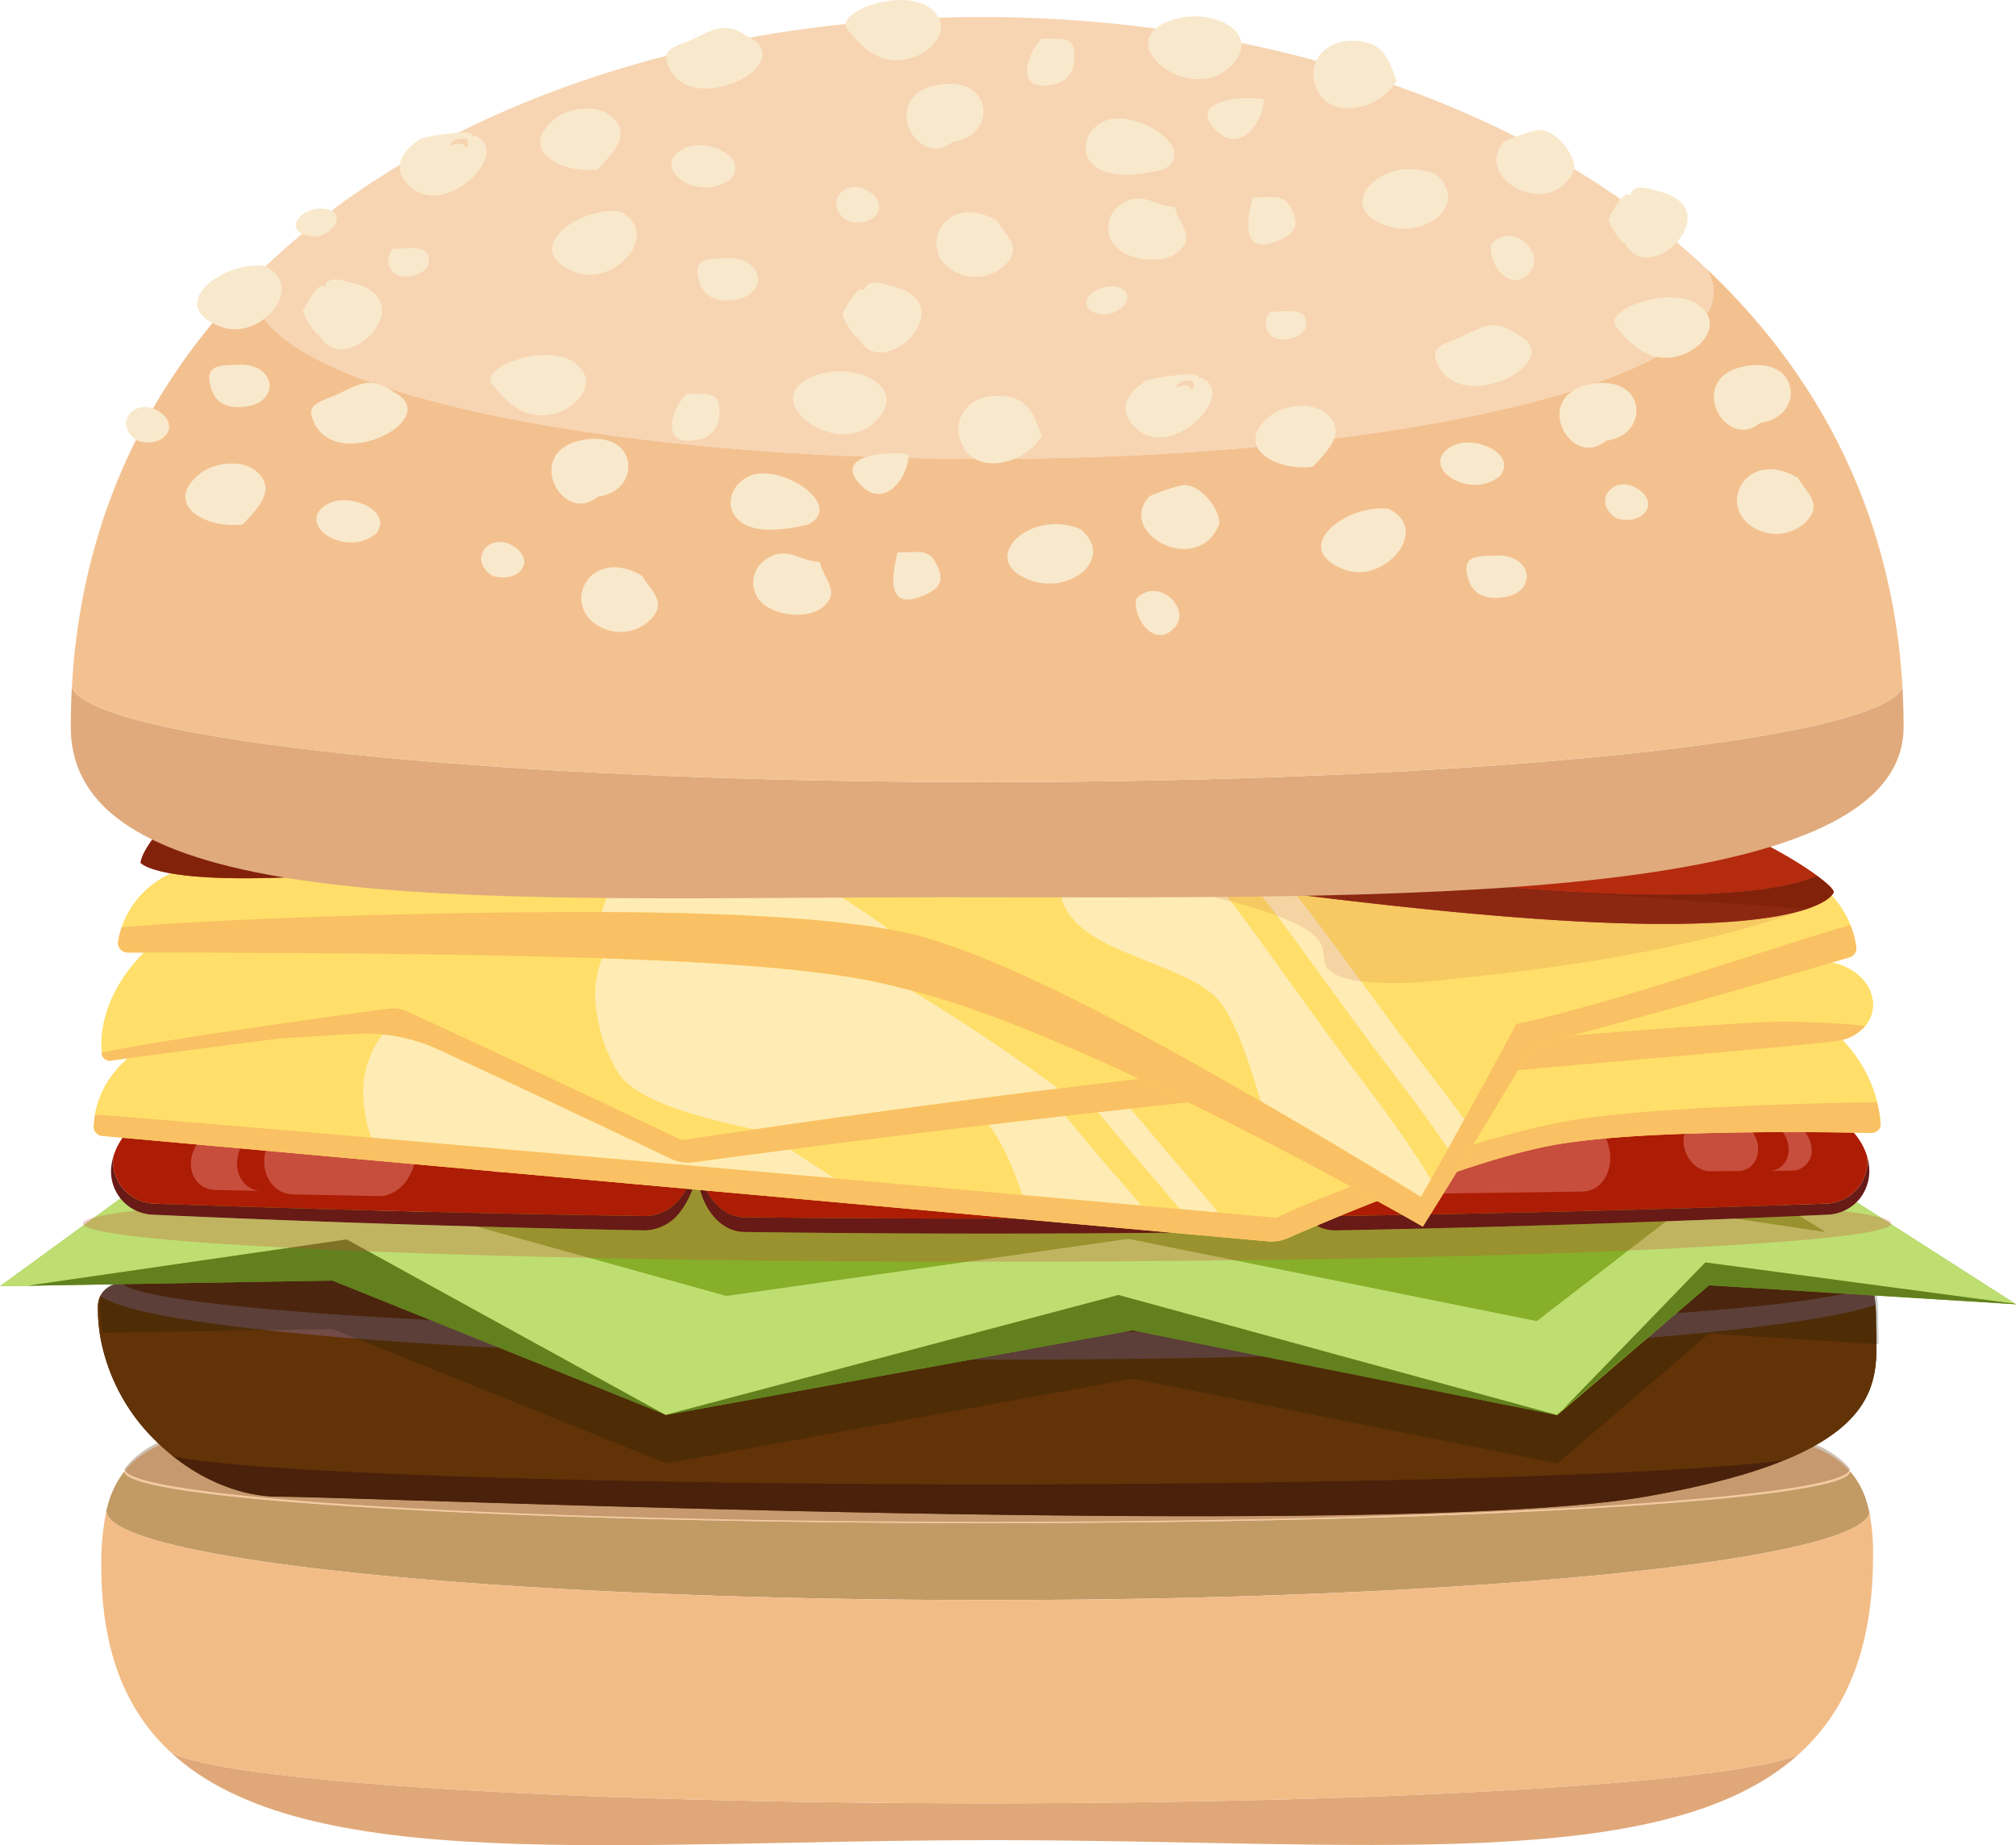 <svg xmlns="http://www.w3.org/2000/svg" viewBox="0 0 416.582 381.303"><defs><style>.a,.o{fill:none;}.a,.b,.c,.d,.e,.f,.h{fill-rule:evenodd;}.b{fill:#e0a879;}.c{fill:#f5c99e;}.d{fill:#c29a64;}.e{fill:#f2bc86;}.f,.x{fill:#ffdf69;}.g,.h{fill:#623307;}.h{opacity:0.32;}.i{fill:#4a210b;}.j{fill:#452705;}.k{fill:#724b46;}.l{fill:#5e2a12;}.m{fill:#331604;}.n{fill:#87af29;}.p{fill:#bede71;}.q{fill:#63801e;}.r{fill:#001000;opacity:0.2;}.s{fill:#681a16;}.t{fill:#991b02;}.u{fill:#ad1c04;}.ac,.v,.w{fill:#c74e3c;}.w{opacity:0.29;}.y{fill:#ffebb4;}.z{fill:#f9c163;}.aa{fill:#83220b;}.ab{fill:#b42b0d;}.ac{opacity:0.15;}.ad{fill:#e0aa7c;}.ae{fill:#f7d5b2;}.af{fill:#f3c190;}.ag{fill:#f9e9cc;}</style></defs><title>burger</title><path class="a" d="M20.942,323.7c0,70.068,81.433,56.552,184.381,56.552s181.718,13.516,181.718-58.832c0-34.549-23.133-26.7-183.02-26.7S20.942,284.283,20.942,323.7Z"/><path class="b" d="M371.522,362.644c-27.84,24.92-90.48,17.61-166.2,17.61-77.29,0-142.45,7.62-170.13-18.24,9.68,5.98,81.56,10.62,168.8,10.62C288.122,372.634,357.962,368.314,371.522,362.644Z"/><path class="c" d="M162.032,294.194c-2.65.06-5.29.13-7.9.21q-8.865-.105-16.96-.23h-.07c-70.9-1.08-99.68-2.42-110.42,8.75a.01.01,0,0,1-.01.01l-.05.06-.93,1.07c0,5.89,79.83,10.67,178.3,10.67s178.29-4.78,178.29-10.67v-.04l-1.2-1.21c-10.65-9.66-38.53-9.24-105.8-8.53h-.07q-8.91.09-18.77.18-3.51-.1-7.06-.2Z"/><path class="d" d="M386.3,312.594c-2.24,10-82.92,18.05-182.13,18.05-100.54,0-182.07-8.27-182.18-18.46v-.02c.07-.32.15-.63.23-.93,0-.01,0-.01.01-.02a19.3,19.3,0,0,1,3.46-7.15c0,5.89,79.83,10.67,178.3,10.67s178.29-4.78,178.29-10.67v-.04a16.989,16.989,0,0,1,3.58,6.78C386.032,311.384,386.172,311.974,386.3,312.594Z"/><path class="e" d="M387.042,321.424c0,17.58-4.65,30.09-13.18,38.96-.74.78-1.53,1.54-2.34,2.26-13.56,5.67-83.4,9.99-167.53,9.99-87.24,0-159.12-4.64-168.8-10.62-.35-.31-.69-.64-1.02-.98-8.54-8.52-13.23-20.52-13.23-37.33a52.062,52.062,0,0,1,1.05-11.52c.11,10.19,81.64,18.46,182.18,18.46,99.21,0,179.89-8.05,182.13-18.05A44.322,44.322,0,0,1,387.042,321.424Z"/><path class="f" d="M162.032,294.194c-2.65.06-5.29.13-7.9.21q-8.865-.105-16.96-.23l24.86.02,87.35.07q3.555.09,7.06.2,9.855-.09,18.77-.18l-25.83-.02Z"/><path class="g" d="M387.654,272.637c0-1.09-.03-2.07-.11-2.97-.02-.24-.04-.48-.07-.71a5.968,5.968,0,0,0-.09-.63,9.174,9.174,0,0,0-.59-2.2.01.01,0,0,0-.01-.01,3.478,3.478,0,0,0-.21-.48,1.091,1.091,0,0,0-.06-.11.01.01,0,0,1,.01-.01,6.706,6.706,0,0,0-3.83-3.1h-.01c-2.16-.82-5.22-1.28-9.56-1.52-5.39-.32-12.75-.32-22.77-.32q-11.49,0-22.46-.01-4.245.015-8.41,0-16.59.015-31.98-.01-4.71.015-9.3,0h-31.92c-3.14,0-6.23-.01-9.29-.01q-16.05,0-30.54,0-4.725,0-9.3.01-16.425,0-30.87.02c-3.26,0-6.45.01-9.57.01-10.54.02-20.27.05-29.25.09-3.02.01-5.95.03-8.8.04-10.86.06-20.52.15-29.12.25q-4.32.06-8.28.12c-34.81.55-49.88,1.65-56.33,3.81a1.006,1.006,0,0,0,.17.2,1.123,1.123,0,0,1-.18-.2c-.07.02-.13.05-.2.07a10.815,10.815,0,0,0-2.22,1.02.01.01,0,0,0-.01.01h-.01a.435.435,0,0,0-.07.04,4.986,4.986,0,0,0-1.43,1.32,4.92,4.92,0,0,0-.26.43,5.492,5.492,0,0,0-.5,2.55,35.521,35.521,0,0,0,.46,5.69,39.757,39.757,0,0,0,11.23,21.45c.23.23.45.45.68.67.33.32.66.63,1,.94l2.1,1.79h.01c6.61,5.28,14.49,8.4,21.84,8.4,17.23,0,230.23,9.09,282.47,0,12.62-2.19,21.93-4.76,28.78-7.57a54.424,54.424,0,0,0,6.18-2.95c.12-.06.23-.13.34-.19.33-.19.65-.37.95-.56,10.26-6.2,11.48-13.17,11.49-19.65C387.764,276.387,387.654,274.477,387.654,272.637Z"/><path class="h" d="M382.244,303.477v.04c0,6.04-79.8,10.95-178.25,10.95s-178.25-4.91-178.25-10.95l.93-1.1.05-.06a.01.01,0,0,0,.01-.01,19.433,19.433,0,0,1,5.86-4.2c.33.32.66.63,1,.94l2.1,1.79h.01c6.61,5.28,14.49,8.4,21.84,8.4,17.23,0,230.23,9.09,282.47,0,12.62-2.19,21.93-4.76,28.78-7.57a54.424,54.424,0,0,0,6.18-2.95c.12-.06.23-.13.34-.19a20.451,20.451,0,0,1,5.73,3.66Z"/><path class="i" d="M368.791,301.71c-6.85,2.81-16.16,5.38-28.78,7.57-52.24,9.09-265.24,0-282.47,0-7.35,0-15.23-3.12-21.84-8.4,14.22,3.31,84.46,5.82,168.98,5.82C281.941,306.7,347.271,304.6,368.791,301.71Z"/><path class="g" d="M387.757,278.361c-.01,6.48-1.23,13.45-11.49,19.65q-.615.375-1.29.75a54.623,54.623,0,0,1-6.19,2.95c-.34.05-.68.09-1.04.14s-.72.08-1.1.13c-2.65.31-5.81.61-9.45.9l-1.58.12c-3.59.27-7.61.54-12.02.79-.87.05-1.75.09-2.65.14-1.54.09-3.13.17-4.76.25l-2.58.12q-4.41.21-9.18.4h-.06c-1.45.06-2.92.12-4.41.17-2.28.09-4.63.17-7.03.25-.2.01-.41.02-.61.02l-4.68.15c-1.79.06-3.61.11-5.46.16s-3.72.11-5.61.16c-3.79.1-7.69.19-11.68.28q-2.9.045-5.85.12l-1.81.03q-8.925.18-18.39.3-4.365.06-8.82.11-3.33.045-6.72.07-10.455.1-21.37.14c-1.42.01-2.84.02-4.27.02q-6.42.015-12.98.02c-1.72,0-3.43,0-5.13-.01-1.71.01-3.41,0-5.1-.01a2.255,2.255,0,0,1-.26,0c-1.16,0-2.32-.01-3.47-.01-12.22-.04-24.07-.14-35.43-.27-.18-.01-.36-.01-.54-.01q-8.655-.1-16.89-.25h-.18q-4.845-.09-9.53-.18c-1.06-.02-2.12-.05-3.17-.07-2.09-.05-4.16-.09-6.21-.14-11.25-.27-21.68-.58-31.13-.95-.86-.03-1.71-.06-2.55-.1q-3.78-.15-7.35-.31c-.75-.03-1.49-.07-2.22-.1l-1.2-.06c-1.17-.05-2.32-.11-3.45-.17-1.55-.08-3.07-.16-4.55-.24-1.46-.08-2.87-.17-4.24-.25-1.03-.06-2.03-.13-3-.19-1.4-.09-2.74-.18-4.04-.28q-1.23-.09-2.4-.18c-.32-.03-.64-.05-.95-.08-1.08-.08-2.11-.17-3.11-.26-.98-.09-1.93-.18-2.83-.27-.45-.05-.89-.09-1.32-.14l-.85-.09c-.65-.07-1.27-.15-1.86-.22s-1.15-.15-1.68-.22l-.2-.03q-.42-.06-.81-.12a1.1,1.1,0,0,0-.18-.02c-.28-.05-.54-.09-.79-.13-.03-.01-.06-.01-.09-.02-.27-.04-.52-.09-.76-.13-.29-.05-.56-.11-.82-.16-.24-.05-.47-.1-.68-.15H35.7l-2.1-1.79c-.57-.52-1.13-1.05-1.68-1.61a39.757,39.757,0,0,1-11.23-21.45,35.521,35.521,0,0,1-.46-5.69,5.492,5.492,0,0,1,.5-2.55c3.71,2.84,17.72,5.45,39.03,7.57q5.43.555,11.48,1.06c9,.74,18.98,1.41,29.79,1.99h.01c3.42.18,6.91.36,10.49.52h.01c21.4,1,45.54,1.67,71.33,1.93h.03q10.125.09,20.58.1h.02c.89.01,1.79.01,2.69.01,18,0,35.4-.2,51.87-.58h.01q7.95-.18,15.58-.42h.04c23.95-.73,45.51-1.85,63.48-3.25h.01c1.17-.09,2.33-.18,3.47-.27a.41.41,0,0,1,.11-.01c22.53-1.86,38.98-4.18,46.79-6.77.08.9.11,1.88.11,2.97C387.657,274.481,387.767,276.391,387.757,278.361Z"/><path class="j" d="M35.7,300.88c-.72-.57-1.42-1.17-2.1-1.79Z"/><path class="k" d="M387.547,269.671c-7.81,2.59-24.26,4.91-46.79,6.77a.41.41,0,0,0-.11.01c-1.14.09-2.3.18-3.47.27h-.01c-17.97,1.4-39.53,2.52-63.48,3.25h-.04q-7.635.24-15.58.42h-.01c-16.47.38-33.87.58-51.87.58-.9,0-1.8,0-2.69-.01h-.02q-10.44,0-20.58-.1h-.03c-25.79-.26-49.93-.93-71.33-1.93h-.01c-3.58-.16-7.07-.34-10.49-.52h-.01c-10.81-.58-20.79-1.25-29.79-1.99q-6.045-.51-11.48-1.06c-21.31-2.12-35.32-4.73-39.03-7.57a4.92,4.92,0,0,1,.26-.43,4.986,4.986,0,0,1,1.43-1.32.435.435,0,0,1,.07-.04h.01a.01.01,0,0,1,.01-.01,10.815,10.815,0,0,1,2.22-1.02c.07-.02.13-.05.2-.07a3.527,3.527,0,0,0,1.5,1.02h.01a.01.01,0,0,0,.01.01h.01a5.718,5.718,0,0,0,.6.25c.11.04.23.08.34.12.19.07.39.13.59.2a1.543,1.543,0,0,1,.17.05c.13.04.27.08.41.12s.28.08.43.12c.44.12.92.24,1.43.36.34.08.7.16,1.07.24.43.09.88.18,1.35.28.34.06.68.13,1.04.19.43.08.87.15,1.33.23l.69.12c.23.03.47.07.72.11q.555.09,1.14.18c.37.05.74.1,1.12.16.74.1,1.5.21,2.28.31a1.1,1.1,0,0,0,.18.02c.28.04.56.08.85.11.95.12,1.93.24,2.95.36l1.63.18q2.895.315,6.12.62,2.565.24,5.34.48c.58.05,1.16.1,1.75.14.67.06,1.35.11,2.04.17.85.06,1.73.13,2.62.2,1.33.1,2.69.19,4.07.29.92.06,1.86.13,2.81.19s1.9.13,2.88.19q5.835.36,12.24.7h.01c.58.04,1.18.07,1.77.09q2.31.12,4.71.24l2.55.12c1.18.05,2.37.11,3.57.16l2.07.09h.01q7.95.33,16.51.62c1.12.04,2.25.08,3.39.11q7.74.24,15.91.45c1.85.05,3.71.09,5.59.13.82.02,1.65.04,2.48.05,4.07.09,8.22.17,12.42.24.44.01.88.01,1.32.02,2.21.03,4.43.07,6.67.1,12.3.17,25.08.26,38.2.27h2.26c2.13,0,4.24,0,6.35-.01s4.21-.01,6.3-.02c12.53-.05,24.71-.18,36.42-.37h.04l8.12-.15c2.1-.04,4.17-.09,6.22-.13.95-.02,1.9-.05,2.84-.07,1.9-.04,3.78-.09,5.65-.14.35-.01.69-.01,1.03-.03,1.29-.03,2.56-.06,3.83-.1s2.52-.07,3.77-.11,2.49-.08,3.73-.11l3.67-.12,1.8-.06,3.43-.12c3.04-.11,6.02-.23,8.94-.34,1.15-.05,2.28-.09,3.41-.14s2.24-.11,3.34-.15c.96-.05,1.91-.09,2.85-.13h.01c8.78-.42,16.9-.88,24.27-1.38,1.57-.11,3.09-.21,4.59-.32h.05c2.62-.2,5.14-.4,7.54-.6.56-.05,1.12-.1,1.67-.14.11-.02.21-.02.31-.03.37-.04.74-.07,1.11-.1l1.56-.15c.75-.07,1.48-.14,2.2-.21s1.44-.14,2.13-.22c.35-.04.7-.07,1.04-.11.42-.04.84-.08,1.24-.13.59-.06,1.17-.13,1.73-.2l1.04-.12c.41-.05.83-.1,1.23-.15.46-.06.92-.11,1.36-.17q3.1-.4,5.65-.83c.25-.04.48-.08.72-.12q.705-.12,1.35-.24a39.169,39.169,0,0,0,6.74-1.72,1.6,1.6,0,0,0,.23-.1.01.01,0,0,0,.01-.01h.01a.133.133,0,0,0,.08-.03,3.9,3.9,0,0,0,.41-.19,3.952,3.952,0,0,0,.41-.22l.06.12a3.478,3.478,0,0,1,.21.48.01.01,0,0,1,.01.01,9.174,9.174,0,0,1,.59,2.2,5.968,5.968,0,0,1,.09.63C387.507,269.191,387.527,269.431,387.547,269.671Z"/><path class="l" d="M386.52,265.52a7.316,7.316,0,0,1-1.15.55c-13.13,5.24-88.4,9.24-179.28,9.24-97.63,0-177.22-4.62-181.16-10.41,6.45-2.16,21.52-3.26,56.33-3.81q3.96-.06,8.28-.12c8.6-.1,18.26-.19,29.12-.25,2.85-.01,5.78-.03,8.8-.04,8.98-.04,18.71-.07,29.25-.09,3.12,0,6.31-.01,9.57-.01q14.46-.03,30.87-.02,4.575-.015,9.3-.01,14.505-.015,30.54,0c3.06,0,6.15.01,9.29.01H278.2q4.59.015,9.3,0,15.39.015,31.98.01,4.17.015,8.41,0,10.965.015,22.46.01c10.02,0,17.38,0,22.77.32,4.34.24,7.4.7,9.56,1.52h.01A6.706,6.706,0,0,1,386.52,265.52Z"/><path class="m" d="M89.54,260.97c-3.98,4.55-7.49,7.13-8.85,6.2-.96-.66-.67-2.93.57-6.08Q85.22,261.03,89.54,260.97Z"/><path class="m" d="M127.46,260.68c-4.42,5.34-8.47,8.51-9.95,7.49-1.09-.75-.57-3.6,1.15-7.45C121.51,260.71,124.44,260.69,127.46,260.68Z"/><path class="m" d="M166.28,260.58c-5.16,6.83-10.24,11.19-11.95,10.02-1.31-.91-.27-4.89,2.38-10.01C159.83,260.59,163.02,260.58,166.28,260.58Z"/><path class="m" d="M206.45,260.55c-4.89,6.27-9.57,10.16-11.19,9.05-1.24-.85-.4-4.39,1.89-9.04Q201.725,260.545,206.45,260.55Z"/><path class="m" d="M246.28,260.56c-4.89,6.26-9.57,10.15-11.19,9.04-1.24-.85-.39-4.4,1.9-9.05C240.05,260.55,243.14,260.56,246.28,260.56Z"/><path class="m" d="M278.2,260.56c-2.28,4.65-3.12,8.19-1.89,9.04,1.62,1.11,6.31-2.78,11.19-9.04h-9.3Z"/><path class="m" d="M327.89,260.57c-4.12,4.8-7.8,7.56-9.19,6.6-1.01-.7-.63-3.18.78-6.6Q323.65,260.585,327.89,260.57Z"/><path class="n" d="M416.442,269.434v-.01l-41.04-26.28-16.63.01-315.67.08H30.962L0,265.794l5.66-.1h.02l8.37-.14,8.88-.15h.01l3.95-.07h.01l36.35-.62,5.46-.09,18.38,7.4h.01l14.37,5.79h.01l35.57,14.32.02.01.02.01.43.24.09-.03h.02l.06.03,66.23-12.03h.02l30.07-5.46,24.49,4.89h.01l63.1,12.6.21.04,19.38-16.59,5.99-5.13,5.98-5.12,25.9,1.6,8.76.54,11.45.71,17.3,1.07Z"/><polygon class="o" points="137.62 292.36 137.52 292.39 137.07 292.14 137.62 292.36"/><polygon class="o" points="323.03 291.18 321.82 292.43 321.63 292.38 323.03 291.18"/><polygon class="p" points="137.07 292.143 137.62 292.365 231.123 267.606 321.626 292.376 323.032 291.182 352.39 260.876 416.444 269.427 375.401 243.147 358.767 243.151 377.109 254.564 347.208 250.076 317.549 272.971 233.161 255.969 150.1 267.772 86.398 250.076 32.528 250.076 43.098 243.232 30.958 243.235 0 265.789 5.659 265.692 71.627 256.134 137.07 292.143"/><polygon class="n" points="377.11 254.56 347.21 250.08 317.55 272.97 233.16 255.97 150.1 267.77 86.4 250.08 32.53 250.08 43.1 243.23 358.77 243.15 377.11 254.56"/><polygon class="q" points="321.63 292.38 321.61 292.39 234.01 274.9 137.69 292.39 137.62 292.36 231.12 267.61 321.63 292.38"/><polygon class="q" points="416.582 269.514 399.282 268.444 387.832 267.734 379.072 267.194 353.172 265.594 347.142 270.714 341.092 275.854 323.032 291.184 337.622 276.124 342.552 271.034 352.392 260.884 386.042 265.374 387.242 265.534 416.442 269.434 416.582 269.514"/><polygon class="q" points="137.052 292.134 101.482 277.814 101.472 277.814 87.102 272.024 87.092 272.024 68.712 264.624 63.252 264.714 26.902 265.334 26.892 265.334 22.942 265.404 22.932 265.404 14.052 265.554 5.682 265.694 71.632 256.134 79.622 260.534 81.342 261.474 86.252 264.184 101.772 272.724 101.782 272.724 111.972 278.334 111.982 278.334 137.052 292.134"/><path class="r" d="M388.2,277.764l-35.03-2.17-31.35,26.84-87.81-17.53-96.32,17.49-.06-.03h-.02l-.09.03-.43-.24-.02-.01-.02-.01-65.37-26.31-2.97-1.2-8.51.14-39.07.67a35.521,35.521,0,0,1-.46-5.69,5.492,5.492,0,0,1,.5-2.55,4.92,4.92,0,0,1,.26-.43,4.986,4.986,0,0,1,1.43-1.32.435.435,0,0,1,.07-.04l-8.88.15.01-.01,8.89-.15,3.92-.07h.01l36.37-.61,5.46-.09,18.38,7.4h.01l14.37,5.79h.01l35.57,14.32.02.01.02.01.43.24.09-.03h.02l.06.03,66.23-12.03h.02l30.07-5.46,24.49,4.89h.01l63.1,12.6v-.01h.02l.19.05,19.38-16.59,5.99-5.13,5.98-5.12,25.9,1.6,8.76.54a5.968,5.968,0,0,1,.09.63c.03.23.05.47.07.71.08.9.11,1.88.11,2.97C388.1,273.884,388.212,275.794,388.2,277.764Z"/><path class="o" d="M262.391,247.286a16.452,16.452,0,0,0,2.583-8.548l0-.028c.021-.482.019-.977,0-1.472h-.234c-1.272-6.367-5.529-11.26-10.34-11.332q-49.821-.66-99.646,0c-2.78.037-5.359,1.688-7.3,4.277a17.255,17.255,0,0,0-2.716,5.693l-.447,0-.457.017c-1.079-5.691-4.711-9.76-9.18-9.669q-49.818.927-99.609,3.172a12.587,12.587,0,0,0-7.653,3.4,13.746,13.746,0,0,0-4,6.307,10.766,10.766,0,0,0-.252,1.094,8.967,8.967,0,0,0,8.478,10.812q50.793,2.29,101.622,3.236a9.428,9.428,0,0,0,7.464-4.02,17.449,17.449,0,0,0,3.342-8.63c.175,7.151,4.359,12.894,9.7,12.977q50.826.674,101.658,0a8.874,8.874,0,0,0,7.11-4.28,16.866,16.866,0,0,0,2.587-10.058c-.022-.509-.063-1-.125-1.5A16.439,16.439,0,0,1,262.391,247.286Zm-129.007,4a9.049,9.049,0,0,0,6.678-3.142A9.049,9.049,0,0,1,133.384,251.285Zm10.789-12.546a.752.752,0,0,0-.016.141c-.008-.042-.006-.1-.014-.141a18.313,18.313,0,0,1-1.982,6.415,18.313,18.313,0,0,0,1.982-6.415v-.015c.011-.028.013-.07.024-.1a.2.2,0,0,0,.007.085l0,.029c.228,7.093,4.386,12.737,9.677,12.8C148.559,251.476,144.4,245.832,144.173,238.739Z"/><path class="o" d="M386.1,240.2a10.708,10.708,0,0,0-.253-1.094c-1.456-5.142-6.473-9.438-11.651-9.709q-49.788-2.245-99.609-3.172a8.273,8.273,0,0,0-6.948,4.023,15.689,15.689,0,0,0-2.439,6.989h-.233c.02.5.062.991.124,1.472v.029c-.02.5-.019.991,0,1.5.322,7.819,5.23,14.134,10.905,14.01q50.824-.945,101.621-3.236a9.03,9.03,0,0,0,6.75-3.409A9.263,9.263,0,0,0,386.1,240.2Zm-4.022,6.96A8.764,8.764,0,0,0,384,245.388,8.742,8.742,0,0,1,382.082,247.161Z"/><path class="s" d="M144.048,240.239c-.019.454-.018.907-.007,1.36a17.449,17.449,0,0,1-3.342,8.63,9.428,9.428,0,0,1-7.464,4.02q-50.825-.945-101.622-3.236A8.967,8.967,0,0,1,23.135,240.2a10.766,10.766,0,0,1,.252-1.094,8.8,8.8,0,0,0,8.589,9.62q50.686,1.81,101.408,2.558a9.448,9.448,0,0,0,7.449-4.047,17.435,17.435,0,0,0,3.31-8.5c.008.042.006.1.014.141C144.107,239.333,144.068,239.786,144.048,240.239Z"/><path class="t" d="M144.14,240.239c-.02.453-.059.907-.1,1.36-.011-.454-.012-.907.007-1.36s.06-.906.109-1.359C144.158,239.333,144.159,239.786,144.14,240.239Z"/><path class="s" d="M265.1,240.239a16.866,16.866,0,0,1-2.587,10.058,8.874,8.874,0,0,1-7.11,4.28q-50.826.672-101.658,0c-5.344-.083-9.528-5.826-9.7-12.977.039-.453.08-.906.1-1.36s.018-.906.017-1.359a.752.752,0,0,1,.016-.141c.228,7.093,4.386,12.737,9.677,12.8q50.721.532,101.446,0a8.829,8.829,0,0,0,7.1-4.258,16.439,16.439,0,0,0,2.583-8.548C265.036,239.234,265.077,239.73,265.1,240.239Z"/><path class="t" d="M144.157,238.88c0,.453,0,.906-.017,1.359s-.059.907-.1,1.36c-.011-.454-.012-.907.007-1.36S144.108,239.333,144.157,238.88Z"/><path class="s" d="M386.1,240.2a9.263,9.263,0,0,1-1.729,7.4,9.03,9.03,0,0,1-6.75,3.409Q326.832,253.3,276,254.249c-5.675.124-10.583-6.191-10.905-14.01-.022-.509-.023-1,0-1.5.833,7.121,5.467,12.638,10.759,12.546q50.717-.747,101.408-2.558A8.915,8.915,0,0,0,384,245.388a9.06,9.06,0,0,0,1.854-6.281A10.708,10.708,0,0,1,386.1,240.2Z"/><path class="u" d="M144.144,238.724v.015a17.435,17.435,0,0,1-3.31,8.5,9.449,9.449,0,0,1-7.449,4.047q-50.718-.747-101.408-2.558a8.8,8.8,0,0,1-8.589-9.62,13.746,13.746,0,0,1,4-6.307,12.587,12.587,0,0,1,7.653-3.4q49.788-2.245,99.609-3.172c4.469-.091,8.1,3.978,9.18,9.669A17.8,17.8,0,0,1,144.144,238.724Z"/><path class="t" d="M144.268,237.238c-.019.453-.059.906-.1,1.359v.028c-.011.029-.013.071-.024.1a17.913,17.913,0,0,0-.316-2.829l.457-.016C144.286,236.331,144.288,236.785,144.268,237.238Z"/><path class="u" d="M264.972,238.71l0,.028a16.452,16.452,0,0,1-2.583,8.548,8.825,8.825,0,0,1-7.1,4.258q-50.721.531-101.446,0c-5.291-.067-9.449-5.711-9.677-12.8l0-.029a18.6,18.6,0,0,1,.557-2.834,17.255,17.255,0,0,1,2.716-5.693c1.944-2.589,4.523-4.24,7.3-4.277q49.821-.66,99.646,0c4.811.072,9.068,4.965,10.34,11.332C264.839,237.719,264.911,238.214,264.972,238.71Z"/><path class="t" d="M144.285,235.879l.447,0a18.6,18.6,0,0,0-.557,2.834.2.2,0,0,1-.007-.085V238.6c-.01-.453-.012-.906.008-1.359S144.236,236.332,144.285,235.879Z"/><path class="t" d="M264.971,237.238c.02.5.022.99,0,1.472-.061-.5-.133-.991-.235-1.473Z"/><path class="u" d="M385.851,239.107A9.051,9.051,0,0,1,384,245.388a8.915,8.915,0,0,1-6.734,3.339q-50.686,1.81-101.408,2.558c-5.291.092-9.926-5.425-10.759-12.546v-.029c.019-.5.049-.991.109-1.472a15.689,15.689,0,0,1,2.439-6.989,8.273,8.273,0,0,1,6.948-4.023q49.817.927,99.609,3.172C379.378,229.669,384.4,233.965,385.851,239.107Z"/><path class="t" d="M265.2,237.238c-.06.481-.09.977-.109,1.472-.062-.481-.1-.977-.124-1.472Z"/><path class="v" d="M78.322,247.165Q69.4,247,60.474,246.812c-3.747-.1-6.36-3.661-5.807-7.915h0c.552-4.254,4.022-7.842,7.71-7.968q8.807-.256,17.612-.482c3.689-.109,6.356,3.646,5.927,8.337h0C85.486,243.475,82.069,247.249,78.322,247.165Z"/><path class="v" d="M122.751,242.358q-9.816-.036-19.631-.078c-2.616-.018-4.531-2.788-4.257-6.155h0c.274-3.367,2.614-6.173,5.2-6.233q9.725-.2,19.45-.362c2.586-.048,4.542,2.827,4.348,6.384h0C127.665,239.472,125.366,242.371,122.751,242.358Z"/><path class="v" d="M206.321,247.174q-16.6,0-33.2-.062c-3.523-.018-6.3-4.1-6.162-9.07h0c.133-4.969,3.083-9.06,6.554-9.086q16.394-.1,32.788-.1c3.472,0,6.338,4.126,6.369,9.16h0C212.7,243.05,209.845,247.173,206.321,247.174Z"/><path class="v" d="M238.56,242.477l-6.916.009c-2.615,0-4.8-3.05-4.854-6.787h0c-.055-3.737,2.017-6.785,4.6-6.769q3.426.019,6.851.043c2.587.02,4.786,3.066,4.887,6.765h0C243.233,239.438,241.175,242.471,238.56,242.477Z"/><path class="v" d="M327.087,246.231q-15.927.246-31.856.427c-3.523.05-6.637-3.782-6.921-8.511h0c-.283-4.729,2.324-8.543,5.8-8.47q15.73.288,31.46.678c3.47.1,6.672,3.688,7.117,7.968h0C333.127,242.6,330.61,246.163,327.087,246.231Z"/><path class="v" d="M359.224,241.988l-5.877.038c-2.614.025-5.053-2.462-5.418-5.528h0c-.365-3.065,1.451-5.5,4.036-5.418q2.912.088,5.823.18c2.584.09,5.035,2.532,5.444,5.423h0C363.641,239.573,361.837,241.961,359.224,241.988Z"/><path class="v" d="M368.77,231.617q-2.351-.079-4.7-.156a6.237,6.237,0,0,1,5.473,5.3c.425,2.821-1.365,5.153-3.979,5.181l4.748-.034a4.147,4.147,0,0,0,3.957-5.084A6.235,6.235,0,0,0,368.77,231.617Z"/><path class="v" d="M49.047,239.459c.489-3.573,3.477-6.575,6.638-6.667q-4.739.117-9.475.242c-3.161.1-6.173,3-6.692,6.447s1.676,6.336,4.881,6.419,6.388.135,9.583.2C50.777,246.021,48.556,243.031,49.047,239.459Z"/><path class="w" d="M148.163,248.981q-.231-.231-.451-.478Q147.933,248.751,148.163,248.981Z"/><path class="w" d="M148.3,249.12a9.635,9.635,0,0,0,1.261,1.027A9.57,9.57,0,0,1,148.3,249.12Z"/><path class="w" d="M146.056,246.1a13.17,13.17,0,0,0,.971,1.552A13.04,13.04,0,0,1,146.056,246.1Z"/><path class="w" d="M149.753,250.27c.16.1.323.2.487.292C150.076,250.471,149.913,250.373,149.753,250.27Z"/><path class="w" d="M380.884,250.259c-.1.042-.185.1-.283.133a9.388,9.388,0,0,1-2.976.621Q326.832,253.3,276,254.249a7.6,7.6,0,0,1-2.085-.246,9.279,9.279,0,0,1-3.774-2.071q-.429-.376-.829-.8a14.784,14.784,0,0,1-2.688-4.149q-.264-.6-.487-1.234c-.045-.127-.079-.262-.122-.391l-1.392-.021a15.161,15.161,0,0,1-2.115,4.965,10.575,10.575,0,0,1-3.15,3.1,8.265,8.265,0,0,1-.927.5,7.509,7.509,0,0,1-3.033.688q-50.826.672-101.658,0c-4.378-.068-7.975-3.934-9.23-9.26l-1.285.018a16.151,16.151,0,0,1-2.53,4.9,9.428,9.428,0,0,1-7.464,4.02q-12.707-.235-25.411-.556-25.41-.642-50.812-1.619-12.7-.488-25.4-1.061a9.537,9.537,0,0,1-3.528-.872c-7.068.834-10.929,1.732-10.929,2.668,0,4.365,83.649,7.9,186.836,7.9s186.836-3.538,186.836-7.9C390.828,251.917,387.328,251.059,380.884,250.259Z"/><path class="w" d="M152.005,251.281a7.315,7.315,0,0,0,.748.16A7.315,7.315,0,0,1,152.005,251.281Z"/><path class="w" d="M145.979,245.954c-.11-.213-.215-.432-.317-.654h0Q145.813,245.633,145.979,245.954Z"/><path class="w" d="M152.978,251.474a7.394,7.394,0,0,0,.872.069A7.394,7.394,0,0,1,152.978,251.474Z"/><path class="w" d="M151.172,251.007a7.542,7.542,0,0,0,.729.249A7.542,7.542,0,0,1,151.172,251.007Z"/><path class="w" d="M150.462,250.681c.175.09.352.172.531.248C150.814,250.853,150.637,250.771,150.462,250.681Z"/><polygon class="w" points="139.281 248.901 139.281 248.9 139.281 248.901 139.28 248.901 139.281 248.901"/><path class="w" d="M147.122,247.779q.214.285.441.552Q147.337,248.064,147.122,247.779Z"/><polygon class="w" points="135.714 250.943 135.717 250.942 135.713 250.943 135.71 250.944 135.714 250.943"/><polygon class="w" points="135.344 251.05 135.346 251.05 135.345 251.05 135.343 251.05 135.344 251.05"/><path class="w" d="M263.48,245.316a13.842,13.842,0,0,1-1.089,1.97,13.842,13.842,0,0,0,1.089-1.97Z"/><polygon class="w" points="134.694 251.177 134.698 251.176 134.696 251.176 134.692 251.177 134.694 251.177"/><polygon class="w" points="136.295 250.748 136.297 250.747 136.295 250.748 136.293 250.749 136.295 250.748"/><polygon class="w" points="138.122 249.791 138.125 249.789 138.122 249.791 138.118 249.793 138.122 249.791"/><polygon class="w" points="138.453 249.566 138.454 249.565 138.453 249.565 138.452 249.566 138.453 249.566"/><polygon class="w" points="136.669 250.593 136.671 250.592 136.669 250.593 136.666 250.594 136.669 250.593"/><polygon class="w" points="139.013 249.122 139.017 249.119 139.014 249.121 139.01 249.124 139.013 249.122"/><polygon class="w" points="137.582 250.131 137.584 250.13 137.581 250.132 137.579 250.133 137.582 250.131"/><polygon class="w" points="137.22 250.328 137.224 250.327 137.221 250.328 137.218 250.329 137.22 250.328"/><path class="x" d="M387.883,227.761c-3.331-13.5-17.14-23.747-34.034-24.536-35.234-1.441-88.417-2.676-145.558-1.732q-3.645.065-7.32.137-3.644.065-7.3.154c-8.467.2-17,.446-25.536.746-22.829.807-45.761,2.024-67.955,3.765q-7.165.554-14.229,1.192c-16.054,1.45-31.615,3.191-46.336,5.283-10.579,1.664-18.524,8.816-19.97,17.538a19.069,19.069,0,0,0-.266,2.659,1.921,1.921,0,0,0,1.876,1.775c6.468.583,28.806,2.6,57.5,5.2,30.652,2.77,68.551,6.2,102.083,9.236,11.461,1.038,22.409,2.024,32.384,2.933,10.159.918,19.313,1.741,26.961,2.436,2.86.257,5.5.5,7.914.712,3.013.274,5.669.514,7.893.72,2.6.232,4.634.421,6.018.541a8.268,8.268,0,0,0,4.09-.661c7.75-3.413,37.079-16.011,54.977-19.253,18.084-3.276,56-2.693,65.465-2.487a2.222,2.222,0,0,0,1.5-.515,1.525,1.525,0,0,0,.564-1.26A26.247,26.247,0,0,0,387.883,227.761Z"/><path class="x" d="M243.781,249.844c-2.461-.214-5.126-.454-7.965-.711-3.414-4.091-6.889-8.036-10.139-11.9-7.166-8.5-14.26-17.187-21.815-25.248-1.783-1.9-5.679-6-10.19-10.206q3.66-.09,7.3-.154c4.419,4.134,8.232,8.139,9.975,10.008,7.565,8.07,14.659,16.741,21.825,25.248C236.3,241.08,240.09,245.376,243.781,249.844Z"/><path class="x" d="M85.952,207.487a29.134,29.134,0,0,0-4.736,3.825,19.922,19.922,0,0,0-6.11,16.063,30.224,30.224,0,0,0,1.6,7.71c-25.034-2.161-45.915-3.928-57.059-4.777,1.446-8.722,9.391-15.874,19.97-17.538C54.337,210.678,69.9,208.937,85.952,207.487Z"/><path class="x" d="M211.305,246.946c-11.871-1.055-25.085-2.23-38.914-3.456-2.912-1.93-5.833-3.843-8.8-5.721-9.318-5.917-42.758-26.68-63.414-31.474,22.194-1.741,45.126-2.958,67.955-3.765.011.429.021.849.052,1.278a37.071,37.071,0,0,0,2.358,10.454c2.275,6.081,11.542,8.568,20.031,11.261,5.833,1.844,11.286,3.8,13.829,7.092C207.378,236.457,209.367,241.663,211.305,246.946Z"/><path class="x" d="M387.883,227.761c-20.513.3-47.638,1.329-62.01,3.559-21.281,3.31-56.894,17.53-61.549,20.1a1.46,1.46,0,0,1-.871.189s-4.275-.386-11.707-1.046c-3.957-4.863-8.078-9.5-11.891-14.031-7.166-8.5-14.25-17.186-21.815-25.248-1.722-1.835-5.423-5.728-9.749-9.793,57.141-.944,110.324.291,145.558,1.732C370.743,204.014,384.552,214.262,387.883,227.761Z"/><path class="y" d="M172.391,243.49c-31.646-2.805-66.49-5.875-95.686-8.405a30.224,30.224,0,0,1-1.6-7.71,19.922,19.922,0,0,1,6.11-16.063,29.134,29.134,0,0,1,4.736-3.825q7.058-.63,14.229-1.192c20.656,4.794,54.1,25.557,63.414,31.474C166.558,239.647,169.479,241.56,172.391,243.49Z"/><path class="y" d="M235.816,249.133c-7.166-.635-15.439-1.381-24.511-2.187-1.938-5.283-3.927-10.489-6.9-14.331-2.543-3.293-8-5.248-13.829-7.092-8.489-2.693-17.756-5.18-20.031-11.261a37.071,37.071,0,0,1-2.358-10.454c-.031-.429-.041-.849-.052-1.278,8.54-.3,17.069-.549,25.536-.746,4.511,4.211,8.407,8.31,10.19,10.206,7.555,8.061,14.649,16.749,21.815,25.248C228.927,241.1,232.4,245.042,235.816,249.133Z"/><path class="y" d="M251.746,250.565c-2.348-.215-5.013-.455-7.965-.721-3.691-4.468-7.484-8.764-11.01-12.958-7.166-8.507-14.26-17.178-21.825-25.248-1.743-1.869-5.556-5.874-9.975-10.008q3.675-.078,7.32-.137c4.326,4.065,8.027,7.958,9.749,9.793,7.565,8.062,14.649,16.75,21.815,25.248C243.668,241.063,247.789,245.7,251.746,250.565Z"/><path class="z" d="M388.6,232.341a1.525,1.525,0,0,1-.564,1.26,2.222,2.222,0,0,1-1.5.515c-9.462-.206-47.381-.789-65.465,2.487-17.9,3.242-47.227,15.84-54.977,19.253a8.268,8.268,0,0,1-4.09.661c-1.384-.12-3.414-.309-6.018-.541-2.224-.206-4.88-.446-7.893-.72-2.409-.215-5.054-.455-7.914-.712-7.648-.7-16.8-1.518-26.961-2.436-9.975-.909-20.923-1.9-32.384-2.933-33.532-3.035-71.431-6.466-102.083-9.236-28.693-2.6-51.031-4.614-57.5-5.2a1.921,1.921,0,0,1-1.876-1.775,19.069,19.069,0,0,1,.266-2.659c11.144.849,32.025,2.616,57.059,4.777,29.2,2.53,64.04,5.6,95.686,8.405,13.829,1.226,27.043,2.4,38.914,3.456,9.072.806,17.345,1.552,24.511,2.187,2.839.257,5.5.5,7.965.711,2.952.266,5.617.506,7.965.721,7.432.66,11.707,1.046,11.707,1.046a1.46,1.46,0,0,0,.871-.189c4.655-2.572,40.268-16.792,61.549-20.1,14.372-2.23,41.5-3.259,62.01-3.559A26.247,26.247,0,0,1,388.6,232.341Z"/><path class="x" d="M386.885,206.205c-.719-3.536-4.068-6.473-8.325-7.277-36.765-6.695-80.233-11.487-124.181-14.048q4.1,4.245,0,0-3.651-.213-7.321-.408h0q-3.651-.191-7.3-.365-12.345-.6-24.611-.971h0c-65.862-2.109-128.574.81-166.895,4.5-16.011,2.145-28.3,16.756-27.233,29.883.01.091.011.174.02.265l-.04,0A1.75,1.75,0,0,0,23,219.174c0-.062,34.935-4.666,35.372-4.633l2.6-.154c.323-.024.646-.04.969-.064l.3-.015c.272-.021.555-.035.827-.048,1.312-.08,2.584-.15,3.815-.224l.272-.013c.3-.014.6-.036.888-.05.485-.031.959-.061,1.423-.083s.929-.059,1.383-.08c.283-.021.575-.034.858-.047s.565-.026.838-.046c.322-.023.635-.037.938-.051a35.536,35.536,0,0,1,16.815,3.069c.161.077.322.145.494.23a1.686,1.686,0,0,1,.232.1l.01.008c.243.107.485.222.737.337.1.054.212.1.323.154.323.145.646.3.969.453.646.292,1.3.6,1.978.906.343.162.7.332,1.05.493s.706.323,1.06.493.727.331,1.09.5c9.912,4.6,22.481,10.506,31.4,14.747,1.474.693,2.837,1.342,4.079,1.935.626.3,1.212.578,1.767.839q1.363.654,2.424,1.166c.151.071.293.135.434.206s.263.127.384.183a8.188,8.188,0,0,0,4.595.682c4.414-.6,14.474-1.959,28.11-3.7,14.727-1.887,33.616-4.2,54.1-6.485,9.353-1.045,19.039-2.091,28.805-3.111,6.242-.64,12.5-1.277,18.734-1.9,2.141-.207,4.271-.42,6.392-.623q3.21-.315,6.392-.617c40.593-3.93,77.872-6.763,93.433-8.583a10.8,10.8,0,0,0,2.47-.6,8.646,8.646,0,0,0,3.69-2.6A6.793,6.793,0,0,0,386.885,206.205Z"/><path class="z" d="M385.457,211.95a8.646,8.646,0,0,1-3.69,2.6,10.8,10.8,0,0,1-2.47.6c-15.56,1.82-52.84,4.653-93.433,8.583q-3.181.3-6.392.617c-2.121.2-4.251.416-6.392.623-6.231.625-12.492,1.262-18.734,1.9-9.766,1.02-19.452,2.066-28.805,3.111-20.485,2.289-39.374,4.6-54.1,6.485-13.636,1.741-23.7,3.1-28.11,3.7a8.188,8.188,0,0,1-4.595-.682c-.121-.056-.253-.119-.384-.183s-.283-.135-.434-.206q-1.06-.512-2.424-1.166c-.555-.261-1.141-.538-1.767-.839-1.242-.593-2.6-1.242-4.079-1.935-8.916-4.241-21.485-10.15-31.4-14.747-.363-.17-.727-.34-1.09-.5s-.707-.331-1.06-.493-.707-.331-1.05-.493c-.676-.307-1.332-.614-1.978-.906-.323-.154-.646-.308-.969-.453-.111-.054-.222-.1-.323-.154-.252-.115-.494-.23-.737-.337l-.01-.008a1.686,1.686,0,0,0-.232-.1c-.172-.085-.333-.153-.494-.23a35.536,35.536,0,0,0-16.815-3.069c-.3.014-.616.028-.938.051-.273.02-.556.033-.838.046s-.575.026-.858.047c-.454.021-.908.05-1.383.08s-.938.052-1.423.083c-.292.014-.585.036-.888.05l-.272.013c-1.231.074-2.5.144-3.815.224-.272.013-.555.027-.827.048l-.3.015c-.323.024-.646.04-.969.064l-2.6.154C57.938,214.508,23,219.112,23,219.174A1.75,1.75,0,0,1,21,217.787a.237.237,0,0,1,.04,0c-.01-.091-.01-.174-.02-.265,8.588-2.191,59.912-9.3,59.916-9.172a6.68,6.68,0,0,1,3.129.6c8.584,3.834,51.712,24.109,56.391,26.451a1.443,1.443,0,0,0,.858.123s5.383-.822,14.514-2.155c14.059-2.057,37.009-5.277,62.837-8.448,10.848-1.334,22.19-2.67,33.6-3.926,5.464-.608,10.947-1.2,16.4-1.769q3.2-.34,6.382-.657,3.211-.333,6.392-.644c35.5-3.567,67.815-5.946,82.775-6.738A169.09,169.09,0,0,1,385.457,211.95Z"/><path class="x" d="M385.457,211.95a169.1,169.1,0,0,0-21.243-.765c-14.96.792-47.271,3.171-82.775,6.738-5.9-7.82-11.788-15.689-18.071-23.082-1.575-1.861-4.99-5.819-8.989-9.961,43.948,2.561,87.416,7.353,124.181,14.048,4.257.8,7.606,3.741,8.325,7.277A6.793,6.793,0,0,1,385.457,211.95Z"/><path class="x" d="M252.265,220.993c-11.413,1.256-22.755,2.592-33.6,3.926-3.222-2.344-6.475-4.674-9.778-6.948-10.082-7.023-50.014-33.586-68.137-33.247-4.251.05-8.725,3.617-10.987,5.687a20.107,20.107,0,0,0-6.769,15.532,33.138,33.138,0,0,0,4.3,15.011c3.249,6.04,14.922,9.5,28.537,12.413-9.131,1.333-14.514,2.157-14.514,2.155a1.451,1.451,0,0,1-.858-.123c-4.679-2.342-47.807-22.617-56.391-26.451a6.68,6.68,0,0,0-3.129-.6c0-.129-51.328,6.981-59.916,9.172-1.069-13.127,11.222-27.738,27.233-29.883,38.321-3.69,101.033-6.609,166.9-4.5a18.76,18.76,0,0,0-.071,2.136,34.906,34.906,0,0,0,1.778,10.206,8.6,8.6,0,0,0,.4,1.016c.051.1.111.192.162.292.121.225.253.45.394.666.071.109.141.209.222.317.142.2.293.4.455.593.08.1.171.2.252.3.182.2.374.393.576.585.081.075.161.159.242.242.263.234.535.46.818.686a1,1,0,0,0,.1.084c.334.26.687.511,1.051.754l.151.1c.313.21.637.4.96.6.111.059.212.118.323.177.283.168.586.328.889.488.111.059.232.126.353.185.314.161.627.32.95.472.111.051.212.1.323.152.384.178.778.355,1.172.533a1.114,1.114,0,0,1,.141.059c.94.406,1.919.8,2.909,1.18.01.008.02.008.03.017,2.01.765,4.08,1.5,6.111,2.246.444.163.888.326,1.323.489a.087.087,0,0,0,.04.017c.354.137.707.265,1.051.4.121.043.232.095.353.138.253.1.515.205.758.308.151.052.293.111.434.171.253.1.495.206.747.309.152.068.3.137.465.2.3.137.606.274.9.411.151.068.3.136.454.213.192.086.374.18.566.274.151.076.313.154.465.23.171.094.343.188.515.273.151.085.3.163.444.248.182.1.354.2.525.306.132.077.253.153.384.23.273.17.545.34.8.527.1.06.182.135.283.2.172.119.343.246.5.373l.3.254c.141.119.283.245.424.364.091.092.182.177.273.262.141.135.273.278.4.413.071.084.141.16.212.236a8.429,8.429,0,0,1,.535.673A31.97,31.97,0,0,1,252.265,220.993Z"/><path class="x" d="M275.047,218.567q-3.18.321-6.382.657c-6.273-8.26-12.506-16.624-19.172-24.45-1.677-1.971-5.414-6.283-9.737-10.667q3.651.169,7.3.365c4.161,4.267,7.747,8.4,9.373,10.327C262.9,202.405,268.966,210.522,275.047,218.567Z"/><path class="y" d="M218.662,224.919c-25.828,3.171-48.778,6.391-62.837,8.448-13.614-2.911-25.287-6.374-28.537-12.413a33.154,33.154,0,0,1-4.3-15.011,20.108,20.108,0,0,1,6.769-15.532c2.262-2.07,6.736-5.637,10.987-5.687,18.123-.339,58.055,26.224,68.137,33.247C212.187,220.245,215.439,222.575,218.662,224.919Z"/><path class="y" d="M240.545,209.064c-.247-.1-.495-.21-.746-.313C240.051,208.854,240.3,208.959,240.545,209.064Z"/><path class="y" d="M238.253,208.135c-.346-.134-.693-.267-1.044-.4C237.56,207.868,237.907,208,238.253,208.135Z"/><path class="y" d="M239.371,208.577c-.253-.1-.506-.2-.762-.3C238.865,208.374,239.118,208.475,239.371,208.577Z"/><path class="y" d="M229.7,204.965c-.993-.382-1.967-.774-2.91-1.182C227.731,204.191,228.705,204.583,229.7,204.965Z"/><path class="y" d="M223.85,202.384c-.3-.16-.6-.324-.892-.49C223.25,202.06,223.546,202.224,223.85,202.384Z"/><path class="y" d="M225.158,203.04q-.486-.232-.956-.473Q224.671,202.807,225.158,203.04Z"/><path class="y" d="M226.65,203.721q-.6-.258-1.172-.529Q226.054,203.462,226.65,203.721Z"/><path class="y" d="M249,214.752c-.163-.232-.343-.457-.533-.678A8.61,8.61,0,0,1,249,214.752Z"/><path class="y" d="M246.849,212.549c-.163-.128-.334-.254-.507-.379C246.515,212.3,246.686,212.421,246.849,212.549Z"/><path class="y" d="M248.252,213.842c-.129-.141-.262-.281-.4-.417C247.99,213.562,248.123,213.7,248.252,213.842Z"/><path class="y" d="M241.911,209.666q-.445-.2-.9-.4Q241.465,209.462,241.911,209.666Z"/><path class="y" d="M222.645,201.715q-.5-.292-.961-.6Q222.151,201.422,222.645,201.715Z"/><path class="y" d="M242.927,210.153c-.185-.092-.373-.182-.562-.272C242.554,209.971,242.742,210.061,242.927,210.153Z"/><path class="y" d="M243.912,210.663c-.17-.092-.342-.182-.517-.273Q243.657,210.525,243.912,210.663Z"/><path class="y" d="M244.88,211.213c-.173-.1-.346-.206-.525-.307C244.534,211.007,244.708,211.11,244.88,211.213Z"/><path class="y" d="M246.063,211.967c-.258-.18-.527-.355-.8-.528C245.536,211.611,245.805,211.787,246.063,211.967Z"/><path class="y" d="M220.374,200.175q-.424-.335-.811-.687Q219.949,199.841,220.374,200.175Z"/><path class="y" d="M219.312,199.245c-.2-.191-.388-.385-.567-.584C218.924,198.86,219.115,199.054,219.312,199.245Z"/><path class="y" d="M229.732,204.978c2.444.94,4.993,1.823,7.432,2.741q-.657-.248-1.322-.493C233.813,206.482,231.737,205.749,229.732,204.978Z"/><path class="y" d="M221.528,201.017q-.547-.366-1.05-.755Q220.979,200.65,221.528,201.017Z"/><path class="y" d="M247.151,212.8q.219.183.425.37Q247.371,212.981,247.151,212.8Z"/><path class="y" d="M244.355,210.906c-.145-.082-.294-.163-.443-.243Q244.136,210.783,244.355,210.906Z"/><path class="y" d="M243.4,210.39c-.154-.079-.31-.159-.468-.237C243.085,210.231,243.24,210.311,243.4,210.39Z"/><path class="y" d="M248.465,214.074c-.068-.078-.142-.155-.213-.232C248.323,213.919,248.4,214,248.465,214.074Z"/><path class="y" d="M222.958,201.894c-.1-.06-.211-.119-.313-.179C222.747,201.775,222.854,201.834,222.958,201.894Z"/><path class="y" d="M246.342,212.17c-.093-.067-.182-.137-.279-.2C246.16,212.033,246.249,212.1,246.342,212.17Z"/><path class="y" d="M247.849,213.425c-.088-.087-.18-.172-.273-.257C247.669,213.253,247.761,213.338,247.849,213.425Z"/><path class="y" d="M245.259,211.439c-.123-.077-.252-.151-.379-.226C245.007,211.288,245.136,211.363,245.259,211.439Z"/><path class="y" d="M246.849,212.549c.1.082.2.166.3.249C247.052,212.715,246.952,212.631,246.849,212.549Z"/><path class="y" d="M225.478,203.192c-.108-.05-.214-.1-.32-.152C225.265,203.091,225.37,203.142,225.478,203.192Z"/><path class="y" d="M220.478,200.262c-.036-.028-.068-.058-.1-.087C220.41,200.2,220.442,200.234,220.478,200.262Z"/><path class="y" d="M226.788,203.783l-.138-.062C226.7,203.742,226.741,203.763,226.788,203.783Z"/><path class="y" d="M221.684,201.116c-.051-.033-.1-.065-.156-.1C221.579,201.051,221.633,201.082,221.684,201.116Z"/><path class="y" d="M229.732,204.978l-.034-.013Z"/><path class="y" d="M224.2,202.567c-.118-.06-.235-.121-.352-.183C223.967,202.446,224.084,202.507,224.2,202.567Z"/><path class="y" d="M238.609,208.274l-.356-.139Z"/><path class="y" d="M241.008,209.262c-.153-.067-.308-.132-.463-.2C240.7,209.13,240.855,209.2,241.008,209.262Z"/><path class="y" d="M237.209,207.736l-.045-.017Z"/><path class="y" d="M218.745,198.661c-.089-.1-.173-.2-.257-.3C218.572,198.463,218.656,198.563,218.745,198.661Z"/><path class="y" d="M242.365,209.881c-.151-.071-.3-.144-.454-.215C242.065,209.737,242.214,209.81,242.365,209.881Z"/><path class="y" d="M239.8,208.751c-.142-.059-.285-.116-.428-.174C239.514,208.635,239.657,208.692,239.8,208.751Z"/><path class="y" d="M219.563,199.488c-.087-.08-.167-.162-.251-.243C219.4,199.326,219.476,199.408,219.563,199.488Z"/><path class="y" d="M268.665,219.224c-5.453.569-10.937,1.161-16.4,1.769A31.916,31.916,0,0,0,249,214.748a8.429,8.429,0,0,0-.535-.673c-.071-.076-.141-.152-.212-.236-.131-.135-.263-.278-.4-.413-.091-.085-.182-.169-.273-.262-.141-.119-.283-.245-.424-.364l-.3-.254c-.162-.127-.333-.254-.5-.373-.1-.068-.182-.144-.283-.2-.253-.187-.525-.357-.8-.527-.131-.077-.252-.153-.384-.23-.171-.1-.343-.2-.525-.306-.141-.086-.293-.163-.444-.248-.172-.085-.344-.179-.515-.273-.152-.077-.314-.153-.465-.23-.192-.094-.374-.188-.566-.274-.151-.077-.3-.145-.454-.213-.293-.137-.6-.274-.9-.411-.162-.06-.313-.128-.465-.2-.252-.1-.494-.206-.747-.309-.141-.06-.283-.12-.434-.171-.243-.1-.505-.206-.758-.308-.121-.043-.232-.095-.353-.138-.344-.136-.7-.265-1.051-.4a.1.1,0,0,1-.04-.017c-.434-.163-.879-.326-1.323-.489-2.03-.746-4.1-1.481-6.111-2.246-.01-.009-.02-.009-.03-.017-.99-.383-1.969-.774-2.909-1.18a1.114,1.114,0,0,0-.141-.059c-.394-.178-.788-.355-1.172-.533-.111-.05-.212-.1-.323-.152-.323-.151-.636-.312-.95-.472-.121-.059-.242-.126-.353-.185-.3-.16-.606-.32-.889-.488-.111-.059-.212-.118-.323-.177-.324-.2-.646-.394-.96-.6l-.151-.1c-.364-.243-.717-.494-1.051-.754a.882.882,0,0,1-.1-.084c-.282-.225-.555-.452-.818-.686-.081-.083-.161-.167-.242-.242-.2-.192-.394-.384-.576-.585-.081-.1-.172-.2-.252-.3-.162-.192-.313-.393-.455-.593-.081-.108-.151-.208-.222-.317-.142-.216-.273-.441-.394-.666-.051-.1-.111-.192-.162-.292a8.6,8.6,0,0,1-.4-1.016,34.912,34.912,0,0,1-1.778-10.206,18.76,18.76,0,0,1,.071-2.136q12.255.372,24.611.971c4.323,4.384,8.06,8.7,9.737,10.667C256.16,202.6,262.392,210.965,268.665,219.224Z"/><path class="y" d="M281.439,217.923q-3.18.315-6.392.644c-6.081-8.045-12.142-16.162-18.616-23.768-1.626-1.924-5.212-6.06-9.373-10.327q3.665.192,7.321.408c4,4.142,7.414,8.1,8.989,9.961C269.651,202.234,275.54,210.1,281.439,217.923Z"/><path class="x" d="M383.573,195.658v-.01a19.413,19.413,0,0,0-1.215-4.515,20.523,20.523,0,0,0-17.429-12.691c-32.686-1.961-68.4-2.4-104.231-2.409q-3.621,0-7.241.011c.522.627,1.02,1.231,1.5,1.819-.482-.588-.98-1.192-1.5-1.819q-3.606,0-7.209.017-14.4.06-28.66.186c-19.877.173-39.393.414-58.03.656-9.753.139-19.272.268-28.456.4h-.01c-36.671.535-68.11,1-88.871,1.559A19.016,19.016,0,0,0,25.155,191.6a17.982,17.982,0,0,0-.736,2.922l0,.01a1.965,1.965,0,0,0,.472,1.617,2.1,2.1,0,0,0,1.572.687c10.8.045,55.691-.085,96.711,1.137,22.225.736,43.367,2,57.592,4.867a184.845,184.845,0,0,1,29.751,9.294c18.513,7.278,37.835,16.874,53.351,24.94,17.576,9.151,30.15,16.39,30.141,16.4q1.9-3.032,3.78-6.065,1.944-3.141,3.87-6.286,1.826-2.985,3.636-5.973,5.757-9.48,11.355-18.987,33.094-8.694,65.5-18.326A1.982,1.982,0,0,0,383.573,195.658Z"/><path class="x" d="M382.357,191.133c-21.579,6.37-48.154,15.952-69.052,20.481q-5.277,9.87-10.715,19.716c-4.623-6.366-9.44-12.415-13.83-18.3-7.411-9.968-14.607-20.171-22.125-29.7-1.183-1.5-3.329-4.188-5.938-7.3,35.831.008,71.545.448,104.231,2.409A20.523,20.523,0,0,1,382.357,191.133Z"/><path class="x" d="M131.091,177.305a25.738,25.738,0,0,0-6.734,11.173C85.79,188.371,43.8,190,25.155,191.6A19.016,19.016,0,0,1,42.22,178.864C62.981,178.306,94.42,177.84,131.091,177.305Z"/><path class="x" d="M260.54,227.585c-24.461-14.043-55.7-31.512-75.178-35.243-.55-.1-1.11-.2-1.67-.294A224.457,224.457,0,0,0,159.557,176.9c18.637-.242,38.153-.483,58.03-.655a51.938,51.938,0,0,0,1.766,9.385,9.627,9.627,0,0,0,.43,1.21c.052.13.115.249.167.369.125.26.25.53.4.779.083.13.166.269.249.4.145.229.291.459.456.678.094.129.186.259.29.388a7.961,7.961,0,0,0,.548.647c.093.109.2.229.3.338q.356.374.743.715a1.77,1.77,0,0,0,.207.2c.33.3.681.585,1.042.863.1.079.216.158.33.237.258.2.526.386.805.574.154.109.309.207.464.306.247.158.5.316.763.473.165.1.341.2.5.3.258.148.526.295.8.443.175.088.34.186.515.275.3.157.588.3.888.451.165.078.309.157.474.235.444.216.9.431,1.363.635.1.049.206.1.309.137.382.176.764.341,1.157.507.165.067.33.136.5.2.341.146.682.291,1.023.427.155.068.3.127.455.185,1.5.611,3.009,1.2,4.49,1.789.674.27,1.337.54,2,.81.436.183.872.366,1.3.55.218.1.436.182.644.279.239.106.479.213.718.329.073.028.146.067.219.1.312.135.624.28.926.435.136.057.271.125.4.193a1.184,1.184,0,0,1,.156.077l.344.174c.293.145.585.3.867.455.031.01.052.03.084.039.334.194.669.378.994.572a.745.745,0,0,1,.105.068,20.13,20.13,0,0,1,2.823,2.009c.053.059.117.108.17.157.212.186.4.372.6.569.064.069.138.138.2.206.182.187.353.384.514.571.054.069.118.137.172.207a9.228,9.228,0,0,1,.585.819C256.213,213.216,258.309,220.473,260.54,227.585Z"/><path class="x" d="M299.226,237.4q-1.77,3.175-3.557,6.35c-6.483-10.849-14.454-20.617-21.307-30.014-7.321-10-14.407-20.252-21.83-29.833-1.242-1.587-3.52-4.5-6.285-7.84q3.6-.007,7.209-.017c2.7,3.238,4.915,6.04,6.123,7.584,7.47,9.548,14.626,19.774,21.988,29.764C287.181,221.015,293.524,228.893,299.226,237.4Z"/><path class="y" d="M183.692,192.048c-15.229-2.633-36.723-3.459-59.335-3.57a25.738,25.738,0,0,1,6.734-11.173h.01c9.184-.134,18.7-.263,28.456-.4A224.457,224.457,0,0,1,183.692,192.048Z"/><path class="y" d="M224.18,192.218q-.544-.417-1.044-.859Q223.635,191.8,224.18,192.218Z"/><path class="y" d="M234.07,197.422q-.517-.211-1.028-.428Q233.554,197.21,234.07,197.422Z"/><path class="y" d="M221.886,190.105c-.191-.212-.376-.429-.55-.65C221.51,189.676,221.7,189.892,221.886,190.105Z"/><path class="y" d="M225.318,193.031c-.279-.188-.547-.38-.812-.576C224.771,192.65,225.039,192.843,225.318,193.031Z"/><path class="y" d="M229.25,195.275c-.3-.148-.6-.3-.888-.449C228.653,194.978,228.95,195.127,229.25,195.275Z"/><path class="y" d="M227.839,194.545c-.266-.144-.53-.291-.789-.44Q227.44,194.329,227.839,194.545Z"/><path class="y" d="M232.544,196.785c-.386-.165-.768-.333-1.149-.5C231.776,196.452,232.158,196.62,232.544,196.785Z"/><path class="y" d="M226.538,193.8c-.258-.155-.509-.313-.758-.473C226.029,193.491,226.28,193.649,226.538,193.8Z"/><path class="y" d="M231.084,196.145q-.693-.312-1.368-.638Q230.391,195.832,231.084,196.145Z"/><path class="y" d="M221.047,189.07c-.161-.222-.312-.448-.456-.679C220.735,188.622,220.886,188.848,221.047,189.07Z"/><path class="y" d="M222.926,191.16c-.256-.235-.5-.474-.74-.721C222.421,190.686,222.67,190.925,222.926,191.16Z"/><path class="y" d="M219.78,186.846a10.247,10.247,0,0,1-.43-1.213A10.247,10.247,0,0,0,219.78,186.846Z"/><path class="y" d="M250.584,205.482a20.319,20.319,0,0,0-2.82-2.017A20.319,20.319,0,0,1,250.584,205.482Z"/><path class="y" d="M252.068,206.985c-.163-.2-.332-.387-.51-.574C251.736,206.6,251.905,206.79,252.068,206.985Z"/><path class="y" d="M250.76,205.639c.205.183.4.371.592.561C251.163,206.009,250.965,205.822,250.76,205.639Z"/><path class="y" d="M234.522,197.606a124.06,124.06,0,0,1,12.062,5.183,70.966,70.966,0,0,0-7.568-3.4C237.527,198.8,236.014,198.211,234.522,197.606Z"/><path class="y" d="M252.831,208c-.18-.278-.38-.546-.589-.81C252.452,207.455,252.65,207.724,252.831,208Z"/><path class="y" d="M220.347,187.989c-.143-.252-.272-.513-.4-.777C220.075,187.476,220.2,187.737,220.347,187.989Z"/><path class="y" d="M247.66,203.4q-.487-.291-1-.571Q247.174,203.111,247.66,203.4Z"/><path class="y" d="M251.558,206.411c-.067-.071-.136-.141-.206-.211C251.422,206.27,251.491,206.34,251.558,206.411Z"/><path class="y" d="M252.242,207.192c-.056-.07-.116-.138-.174-.207C252.126,207.054,252.186,207.122,252.242,207.192Z"/><path class="y" d="M231.4,196.283c-.1-.046-.209-.091-.311-.138C231.187,196.192,231.292,196.237,231.4,196.283Z"/><path class="y" d="M234.522,197.606l-.452-.184Z"/><path class="y" d="M233.042,196.994l-.5-.209Z"/><path class="y" d="M246.662,202.832l-.078-.043Z"/><path class="y" d="M247.764,203.465l-.1-.062Z"/><path class="y" d="M225.78,193.331c-.155-.1-.311-.2-.462-.3C225.469,193.133,225.625,193.231,225.78,193.331Z"/><path class="y" d="M220.591,188.391c-.083-.133-.167-.266-.244-.4C220.424,188.125,220.508,188.258,220.591,188.391Z"/><path class="y" d="M219.952,187.212c-.057-.122-.12-.241-.172-.366C219.832,186.971,219.9,187.09,219.952,187.212Z"/><path class="y" d="M222.186,190.439c-.1-.109-.2-.222-.3-.334C221.986,190.216,222.082,190.33,222.186,190.439Z"/><path class="y" d="M229.716,195.507c-.157-.076-.311-.155-.466-.232C229.406,195.352,229.559,195.431,229.716,195.507Z"/><path class="y" d="M250.584,205.482c.06.052.117.1.176.157C250.7,205.586,250.644,205.534,250.584,205.482Z"/><path class="y" d="M221.336,189.455c-.1-.127-.2-.256-.289-.385C221.141,189.2,221.236,189.328,221.336,189.455Z"/><path class="y" d="M228.362,194.826c-.177-.093-.349-.187-.523-.281C228.013,194.639,228.185,194.733,228.362,194.826Z"/><path class="y" d="M224.506,192.455c-.108-.08-.22-.156-.326-.237C224.286,192.3,224.4,192.375,224.506,192.455Z"/><path class="y" d="M227.05,194.105q-.258-.148-.512-.3Q226.791,193.957,227.05,194.105Z"/><path class="y" d="M223.136,191.359c-.073-.064-.139-.133-.21-.2C223,191.226,223.063,191.294,223.136,191.359Z"/><path class="y" d="M295.669,243.748q-1.012,1.8-2.031,3.6c.01-.006-14.4-8.94-33.1-19.762-2.231-7.112-4.327-14.369-7.714-19.578a9.028,9.028,0,0,0-.585-.819c-.054-.07-.118-.138-.172-.207-.161-.187-.332-.384-.514-.571-.064-.068-.138-.137-.2-.206-.192-.2-.384-.383-.6-.569-.053-.049-.117-.1-.17-.157a20.072,20.072,0,0,0-2.823-2.009.691.691,0,0,0-.105-.068c-.325-.194-.659-.378-.994-.572-.031-.01-.053-.029-.084-.039-.282-.155-.574-.31-.867-.455l-.344-.174a1.184,1.184,0,0,0-.156-.077c-.126-.068-.261-.136-.4-.193-.3-.155-.614-.29-.926-.435-.073-.029-.146-.067-.219-.1-.229-.117-.468-.223-.718-.329-.208-.1-.426-.183-.644-.279-.426-.183-.862-.367-1.3-.55-.664-.27-1.327-.54-2-.81-1.481-.589-2.991-1.178-4.49-1.789-.155-.058-.3-.117-.455-.185-.341-.136-.682-.281-1.023-.427l-.5-.2c-.393-.166-.775-.331-1.157-.507-.1-.039-.206-.088-.309-.137-.465-.205-.919-.42-1.363-.635-.165-.079-.309-.157-.474-.235-.3-.147-.588-.294-.888-.451-.175-.089-.34-.187-.515-.275-.268-.148-.537-.295-.8-.443-.165-.1-.34-.2-.5-.3-.258-.157-.516-.315-.763-.473-.155-.1-.31-.2-.464-.306-.279-.188-.547-.376-.805-.574-.114-.079-.227-.158-.33-.237-.361-.278-.712-.565-1.042-.863a1.852,1.852,0,0,1-.207-.2q-.387-.342-.743-.715c-.1-.109-.207-.228-.3-.338a7.961,7.961,0,0,1-.548-.647c-.1-.129-.2-.259-.29-.388-.165-.22-.31-.449-.456-.678-.083-.13-.166-.27-.249-.4-.145-.25-.27-.519-.4-.779-.052-.12-.114-.24-.167-.369a9.627,9.627,0,0,1-.43-1.21,51.938,51.938,0,0,1-1.766-9.385q14.243-.132,28.66-.187c2.765,3.345,5.043,6.253,6.285,7.84,7.424,9.581,14.509,19.83,21.83,29.833C281.215,223.131,289.186,232.9,295.669,243.748Z"/><path class="y" d="M302.59,231.33q-1.674,3.035-3.364,6.068c-5.7-8.5-12.045-16.382-17.659-24.006-7.361-9.99-14.517-20.216-21.988-29.764-1.208-1.543-3.425-4.346-6.123-7.584q3.62,0,7.241-.011c2.609,3.111,4.755,5.8,5.938,7.3,7.518,9.525,14.714,19.729,22.125,29.7C293.15,218.915,297.967,224.964,302.59,231.33Z"/><path class="z" d="M383.572,195.648v.01a1.982,1.982,0,0,1-1.429,2.176q-32.4,9.627-65.5,18.326-5.6,9.507-11.355,18.987-1.81,2.988-3.636,5.973-1.926,3.144-3.87,6.286-1.882,3.034-3.78,6.065c.009-.007-12.565-7.246-30.141-16.4-15.516-8.066-34.838-17.662-53.351-24.94a184.845,184.845,0,0,0-29.751-9.294c-14.225-2.871-35.367-4.131-57.592-4.867-41.02-1.222-85.914-1.092-96.711-1.137a2.1,2.1,0,0,1-1.572-.687,1.965,1.965,0,0,1-.472-1.617l0-.01a17.982,17.982,0,0,1,.736-2.922c18.642-1.6,60.635-3.23,99.2-3.122,22.612.111,44.106.937,59.335,3.57.56.095,1.12.19,1.67.294,19.479,3.731,50.717,21.2,75.178,35.243,18.7,10.822,33.108,19.756,33.1,19.762q1.019-1.8,2.031-3.6,1.787-3.174,3.557-6.35,1.691-3.033,3.364-6.068,5.438-9.846,10.715-19.716c20.9-4.528,47.473-14.111,69.052-20.481A19.413,19.413,0,0,1,383.572,195.648Z"/><path class="v" d="M375.434,180.941c-6.906-5.078-23.152-13.894-39.758-16.467-16.211-2.5-45.441-3.692-96.193-1.91-16.99.594-32.956,2.515-46.721,3.156-26.238,1.211-55.014,1.234-80.413,1.258-32.328.034-72.494.081-78.677,3.761-.9,1.025-1.619,1.933-2.19,2.725-2.492,3.424-2.41,4.833-2.41,4.856.046,0,2.433,3.168,21.381,3.168h.489c13.672-.035,31.641-1.607,50.67-3.273,22.348-1.956,46.815-4.1,68.65-4.1a226.493,226.493,0,0,1,24.817,1.2c9.153,1.013,20.764,2.6,34.215,4.425,29.533,4.018,66.286,9.025,96.588,10.656,47.933,2.573,52.638-5.078,53.01-5.963C379.091,183.98,377.809,182.687,375.434,180.941Z"/><path class="aa" d="M378.893,184.434c-.373.885-5.078,8.536-53.011,5.963-30.3-1.631-67.055-6.638-96.588-10.656-13.451-1.828-25.062-3.412-34.215-4.425a226.493,226.493,0,0,0-24.817-1.2c-21.835,0-46.3,2.143-68.65,4.1-19.029,1.666-37,3.238-50.67,3.273h-.489c-18.948,0-21.335-3.168-21.381-3.168,0-.023-.082-1.432,2.41-4.856,2.655.885,8.071,1.933,18.971,1.933h.489c13.672-.035,31.641-1.619,50.67-3.272,22.348-1.957,46.815-4.1,68.65-4.1a226.244,226.244,0,0,1,24.817,1.2c9.153,1.013,20.764,2.6,34.215,4.425,29.533,4.018,66.286,9.014,96.588,10.656,31.536,1.689,44.358-1.036,49.552-3.365C377.809,182.687,379.091,183.98,378.893,184.434Z"/><path class="ab" d="M375.434,180.941c-5.194,2.329-18.016,5.054-49.552,3.365-30.3-1.642-67.055-6.638-96.588-10.656-13.451-1.828-25.062-3.412-34.215-4.425a226.244,226.244,0,0,0-24.817-1.2c-21.835,0-46.3,2.142-68.65,4.1-19.029,1.653-37,3.237-50.67,3.272h-.489c-10.9,0-16.316-1.048-18.971-1.933.571-.792,1.293-1.7,2.19-2.725,6.183-3.68,46.349-3.727,78.677-3.762,25.4-.023,54.175-.046,80.413-1.257,13.765-.641,29.731-2.562,46.721-3.156,50.752-1.782,79.982-.594,96.193,1.91C352.282,167.047,368.528,175.863,375.434,180.941Z"/><ellipse class="v" cx="275.906" cy="164.376" rx="17.219" ry="2.548"/><path class="ac" d="M192.269,175.044c98.685,14.05,76.882,20.508,82.557,25.58,4.169,3.727,20.185,2.219,20.245,2.212,16.039-1.761,48.966-4.639,78.315-15.011"/><path class="o" d="M14.626,150.234c0-197.317,378.732-193.929,378.732,0,0,37.609-107.488,35.171-198.279,35.171S14.626,190.662,14.626,150.234Z"/><path class="ad" d="M393.126,142.1c-4.79,10.86-87.64,19.51-189.14,19.51-101.52,0-184.39-8.65-189.14-19.52-.15,2.67-.22,5.39-.22,8.14,0,40.43,89.66,35.18,180.45,35.18s198.28,2.43,198.28-35.18Q393.356,146.1,393.126,142.1Z"/><path class="ae" d="M354.079,60.35c0,19.04-67.459,34.47-150.67,34.47S52.73,79.39,52.73,60.35a9.038,9.038,0,0,1,1.25-4.46q4.379-4.245,9.14-8.14c72.259-59.24,207.5-58.69,280.48-.06.01.01.02.01.029.02,3.111,2.51,6.121,5.11,8.991,7.82l.009.01A9.241,9.241,0,0,1,354.079,60.35Z"/><path class="af" d="M393.129,142.1c-4.79,10.86-87.639,19.51-189.139,19.51-101.521,0-184.39-8.65-189.14-19.52.039-.76.09-1.52.14-2.27,2.43-34.61,16.95-62.55,38.99-83.93a9.038,9.038,0,0,0-1.25,4.46c0,19.04,67.46,34.47,150.679,34.47s150.67-15.43,150.67-34.47a9.241,9.241,0,0,0-1.45-4.81c22.77,21.49,37.83,49.59,40.351,84.24v.01Q393.07,140.945,393.129,142.1Z"/><path class="ag" d="M271.546,16.582c-.859-4.371,2.537-8.167,7.911-8.155,6.512.014,7.472,3.893,9.143,8.237C285.041,23.073,273.282,25.428,271.546,16.582ZM175.032,5.966c2.806,3.524,6.568,7.589,12.54,6.232,4.344-.987,8.282-5.122,6.365-8.564C189.687-4,172.137,2.179,175.032,5.966ZM253.3,14.557c8.851-7.262-2.417-13.314-11.091-10.435C229.273,8.415,244.83,21.014,253.3,14.557ZM83.424,36.957c-2.33-3.5.8-6.591,3.411-8.222.932-.583,12.051-2.306,10.594-.652a1.642,1.642,0,0,1,.923.052C106.367,31.753,90.221,47.159,83.424,36.957Zm13.125-8.233q-2.889-.393-3.507,1.313c.08.138,2.7-1.065,2.981.345C97.3,30.5,96.519,29.367,96.549,28.724Zm58.5-20.867c-4.854-3.267-6.687-2.3-11.545.071-3.391,1.653-6.667,1.884-5.627,5.065C141.842,25.121,165.209,13.418,155.047,7.857Zm155.767,21.4c.259-.286,6.251-2.51,7.542-2.389,3.712.345,7.329,5.577,6.933,8.144h0C320.758,45.982,303.951,36.831,310.814,29.261Zm6.459,2.862,0,0S317.277,32.121,317.273,32.123Zm.053.04-.049-.054v.013C317.3,32.135,317.308,32.149,317.326,32.163ZM215.259,8c-2.972,2.806-6.119,11.583,2.949,9.337a5.118,5.118,0,0,0,3.765-4.857C222.408,7.534,220.062,8.005,215.259,8ZM296.633,36c-10.735-4.479-21.827,6.709-10.054,10.643C294.891,49.418,303.705,41.877,296.633,36Zm11.48,14.471h0c-.622,4.293,4.072,10.336,8.026,5.789C319.64,52.234,312.347,45.626,308.113,50.467Zm-180.02-6.758c-8.5-1.175-20.932,8.024-9.16,12.546C127.024,59.362,136.971,48.109,128.093,43.709Zm-4.591-8.7c2.968-3.173,7.2-7.216,2.863-10.933-3.047-2.614-8.764-1.912-11.76.518C106.959,30.8,115.716,35.985,123.5,35.01ZM81.125,51.448c-2.279,3.068.107,6.824,4.66,5.371,2.318-.74,3.2-2.169,2.689-3.933C87.79,50.516,83.549,51.464,81.125,51.448Zm69.905-14.5c3.771-4.712-5.351-8.548-9.73-6.271C133.79,34.579,144.473,42.218,151.03,36.947Zm45.879-7.694c9.245-1.1,8.493-14.078-3.447-11.624C181.346,20.119,189.68,35.365,196.909,29.253ZM175.115,45.626c5.169,1.635,9.187-2.876,4.478-6.019C174.7,36.341,169.765,42.158,175.115,45.626ZM240.459,35c7.529-4.138-5.924-12.79-12.265-9.966-3.83,1.706-5.193,6.244-2.3,8.995C229.316,37.283,236.284,35.974,240.459,35Zm20.63-14.454c-4.067-.76-15.833.069-9.953,6.237C256.449,32.359,261.318,24.5,261.089,20.548ZM150.43,53.344c-4.349.122-7.3-.076-5.957,4.726.926,3.319,3.616,4.418,7.275,3.9C158.978,60.935,157.791,53.137,150.43,53.344Zm55.638-7.711c-11.309-6.6-17.555,7.177-7.611,11.033a8.888,8.888,0,0,0,8.966-1.644C211.584,51.211,207.848,48.788,206.068,45.633Zm36.685-2.894c-4.348-.077-6.6-3.5-11.159-.478a5.728,5.728,0,0,0-.7,9.045c2.766,2.528,9.184,3.318,12.311.918C247.366,49.03,243.441,46.244,242.753,42.739Zm16.074-1.921c-.874,3.748-2.99,12.635,5.694,8.749,3.386-1.514,3.767-3.244,2.548-5.936C265.351,39.835,263.4,40.816,258.827,40.818ZM184.3,59.138c-.213.18-5.209-2.285-5.743.979-1.187-1.836-4.425,4.537-4.448,4.811-.083.986,3.007,5.578,3.285,4.874C182.382,79.654,199.373,62.718,184.3,59.138Zm45.748.053c-4.924-.24-8.405,4.892-2.453,5.726C231.85,65.514,235.843,59.738,230.046,59.191ZM215.24,90.024c-1.671-4.344-2.63-8.223-9.142-8.237-5.374-.012-8.77,3.783-7.912,8.155C199.923,98.787,211.682,96.433,215.24,90.024Zm-113.568-10.7c2.806,3.523,6.569,7.588,12.54,6.232,4.345-.987,8.282-5.123,6.365-8.565C116.328,69.361,98.778,75.539,101.672,79.326Zm78.269,8.59c8.85-7.262-2.418-13.313-11.092-10.435C155.913,81.775,171.471,94.373,179.941,87.916Zm53.451-.977c-2.329-3.5.8-6.591,3.411-8.223.932-.582,12.051-2.3,10.594-.652a1.643,1.643,0,0,1,.923.053C256.335,81.735,240.19,97.141,233.392,86.939Zm13.125-8.233q-2.889-.393-3.506,1.313c.079.138,2.7-1.065,2.98.344C247.271,80.48,246.487,79.348,246.517,78.706Zm-164.83,2.51c-4.854-3.266-6.686-2.295-11.544.072-3.392,1.652-6.668,1.884-5.628,5.064C68.483,98.481,91.849,86.777,81.687,81.216Zm155.767,21.405c.259-.286,6.251-2.51,7.542-2.39,3.712.346,7.329,5.578,6.934,8.144h0C247.4,119.341,230.592,110.191,237.454,102.621Zm6.459,2.861,0,0S243.917,105.481,243.913,105.482Zm.053.041-.049-.054v.012C243.936,105.5,243.948,105.509,243.966,105.523ZM141.9,81.364c-2.972,2.806-6.119,11.582,2.948,9.337a5.118,5.118,0,0,0,3.765-4.857C149.048,80.894,146.7,81.365,141.9,81.364Zm81.373,27.992c-10.734-4.479-21.827,6.708-10.053,10.643C221.532,122.777,230.345,115.236,223.273,109.356Zm11.48,14.471h.005c-.623,4.293,4.071,10.336,8.025,5.788C246.281,125.593,238.988,118.986,234.753,123.827ZM54.733,54.965c-8.5-1.175-20.932,8.024-9.159,12.545C53.665,70.618,63.611,59.365,54.733,54.965Zm-4.59,53.405c2.967-3.173,7.194-7.217,2.862-10.933-3.046-2.615-8.763-1.913-11.76.518C33.6,104.156,42.357,109.345,50.143,108.37Zm212.3-43.913c-2.279,3.068.107,6.823,4.66,5.37,2.318-.74,3.2-2.169,2.689-3.933C269.1,63.524,264.862,64.473,262.438,64.457ZM77.67,110.306c3.771-4.711-5.351-8.547-9.73-6.271C60.43,107.939,71.113,115.578,77.67,110.306Zm45.879-7.693c9.245-1.1,8.493-14.079-3.446-11.625C107.986,93.478,116.321,108.725,123.549,102.613Zm-21.794,16.373c5.17,1.635,9.187-2.876,4.478-6.019C101.341,109.7,96.406,115.517,101.755,118.986ZM28.389,91.078c5.17,1.635,9.187-2.876,4.478-6.019C27.974,81.793,23.04,87.609,28.389,91.078ZM167.1,108.361c7.529-4.137-5.924-12.79-12.265-9.966-3.831,1.706-5.194,6.245-2.3,9C155.957,110.643,162.924,109.334,167.1,108.361Zm20.63-14.454c-4.067-.76-15.833.069-9.954,6.238C183.09,105.719,187.959,97.862,187.73,93.907ZM49.541,75.38c-4.35.122-7.3-.076-5.958,4.726.926,3.319,3.617,4.419,7.275,3.9C58.089,82.971,56.9,75.173,49.541,75.38Zm83.167,43.613c-11.309-6.595-17.555,7.176-7.61,11.033a8.887,8.887,0,0,0,8.965-1.644C138.224,124.57,134.489,122.148,132.708,118.993Zm36.686-2.894c-4.348-.078-6.6-3.5-11.16-.478a5.728,5.728,0,0,0-.7,9.045c2.766,2.528,9.185,3.318,12.311.918C174.006,122.389,170.081,119.6,169.394,116.1Zm16.074-1.922c-.875,3.749-2.99,12.635,5.694,8.75,3.385-1.515,3.766-3.245,2.548-5.937C191.992,113.194,190.042,114.176,185.468,114.177ZM72.834,58.47c-.214.18-5.21-2.285-5.744.979-1.187-1.836-4.425,4.537-4.448,4.811-.083.986,3.007,5.578,3.286,4.874C70.917,78.986,87.908,62.05,72.834,58.47Zm-6.12-15.378c-4.924-.24-8.405,4.892-2.453,5.726C68.518,49.415,72.511,43.639,66.714,43.092ZM333.921,67.42c2.806,3.523,6.568,7.589,12.54,6.232,4.344-.987,8.282-5.122,6.365-8.565C348.576,57.455,331.026,63.633,333.921,67.42Zm-19.986,1.891c-4.853-3.267-6.686-2.3-11.544.071-3.391,1.653-6.667,1.884-5.627,5.064C300.731,86.575,324.1,74.872,313.935,69.311Zm-26.954,35.852c-8.5-1.175-20.931,8.024-9.159,12.545C285.913,120.816,295.86,109.563,286.981,105.163Zm-15.714-8.7c2.967-3.173,7.194-7.216,2.863-10.933-3.047-2.614-8.764-1.912-11.76.518C254.724,92.251,263.481,97.439,271.267,96.464ZM309.919,98.4c3.771-4.712-5.351-8.548-9.73-6.271C292.679,96.033,303.362,103.672,309.919,98.4Zm53.822-11.033c9.245-1.1,8.494-14.078-3.446-11.624C348.179,78.234,356.513,93.48,363.741,87.368Zm-31.89,3.706C341.1,89.972,340.344,77,328.4,79.45,316.288,81.94,324.623,97.187,331.851,91.074ZM334,107.08c5.169,1.635,9.187-2.876,4.478-6.019C333.589,97.8,328.654,103.612,334,107.08ZM309.319,114.8c-4.349.122-7.3-.076-5.957,4.726.926,3.319,3.616,4.418,7.275,3.9C317.867,122.389,316.68,114.591,309.319,114.8Zm62.2-16.064c-11.309-6.6-17.555,7.176-7.61,11.032a8.885,8.885,0,0,0,8.965-1.644C377.032,104.311,373.3,101.888,371.516,98.734Zm-28.9-59.251c-.214.18-5.21-2.285-5.744.979-1.187-1.836-4.425,4.537-4.448,4.811-.083.986,3.007,5.578,3.286,4.873C340.7,60,357.692,43.063,342.618,39.483Z"/></svg>